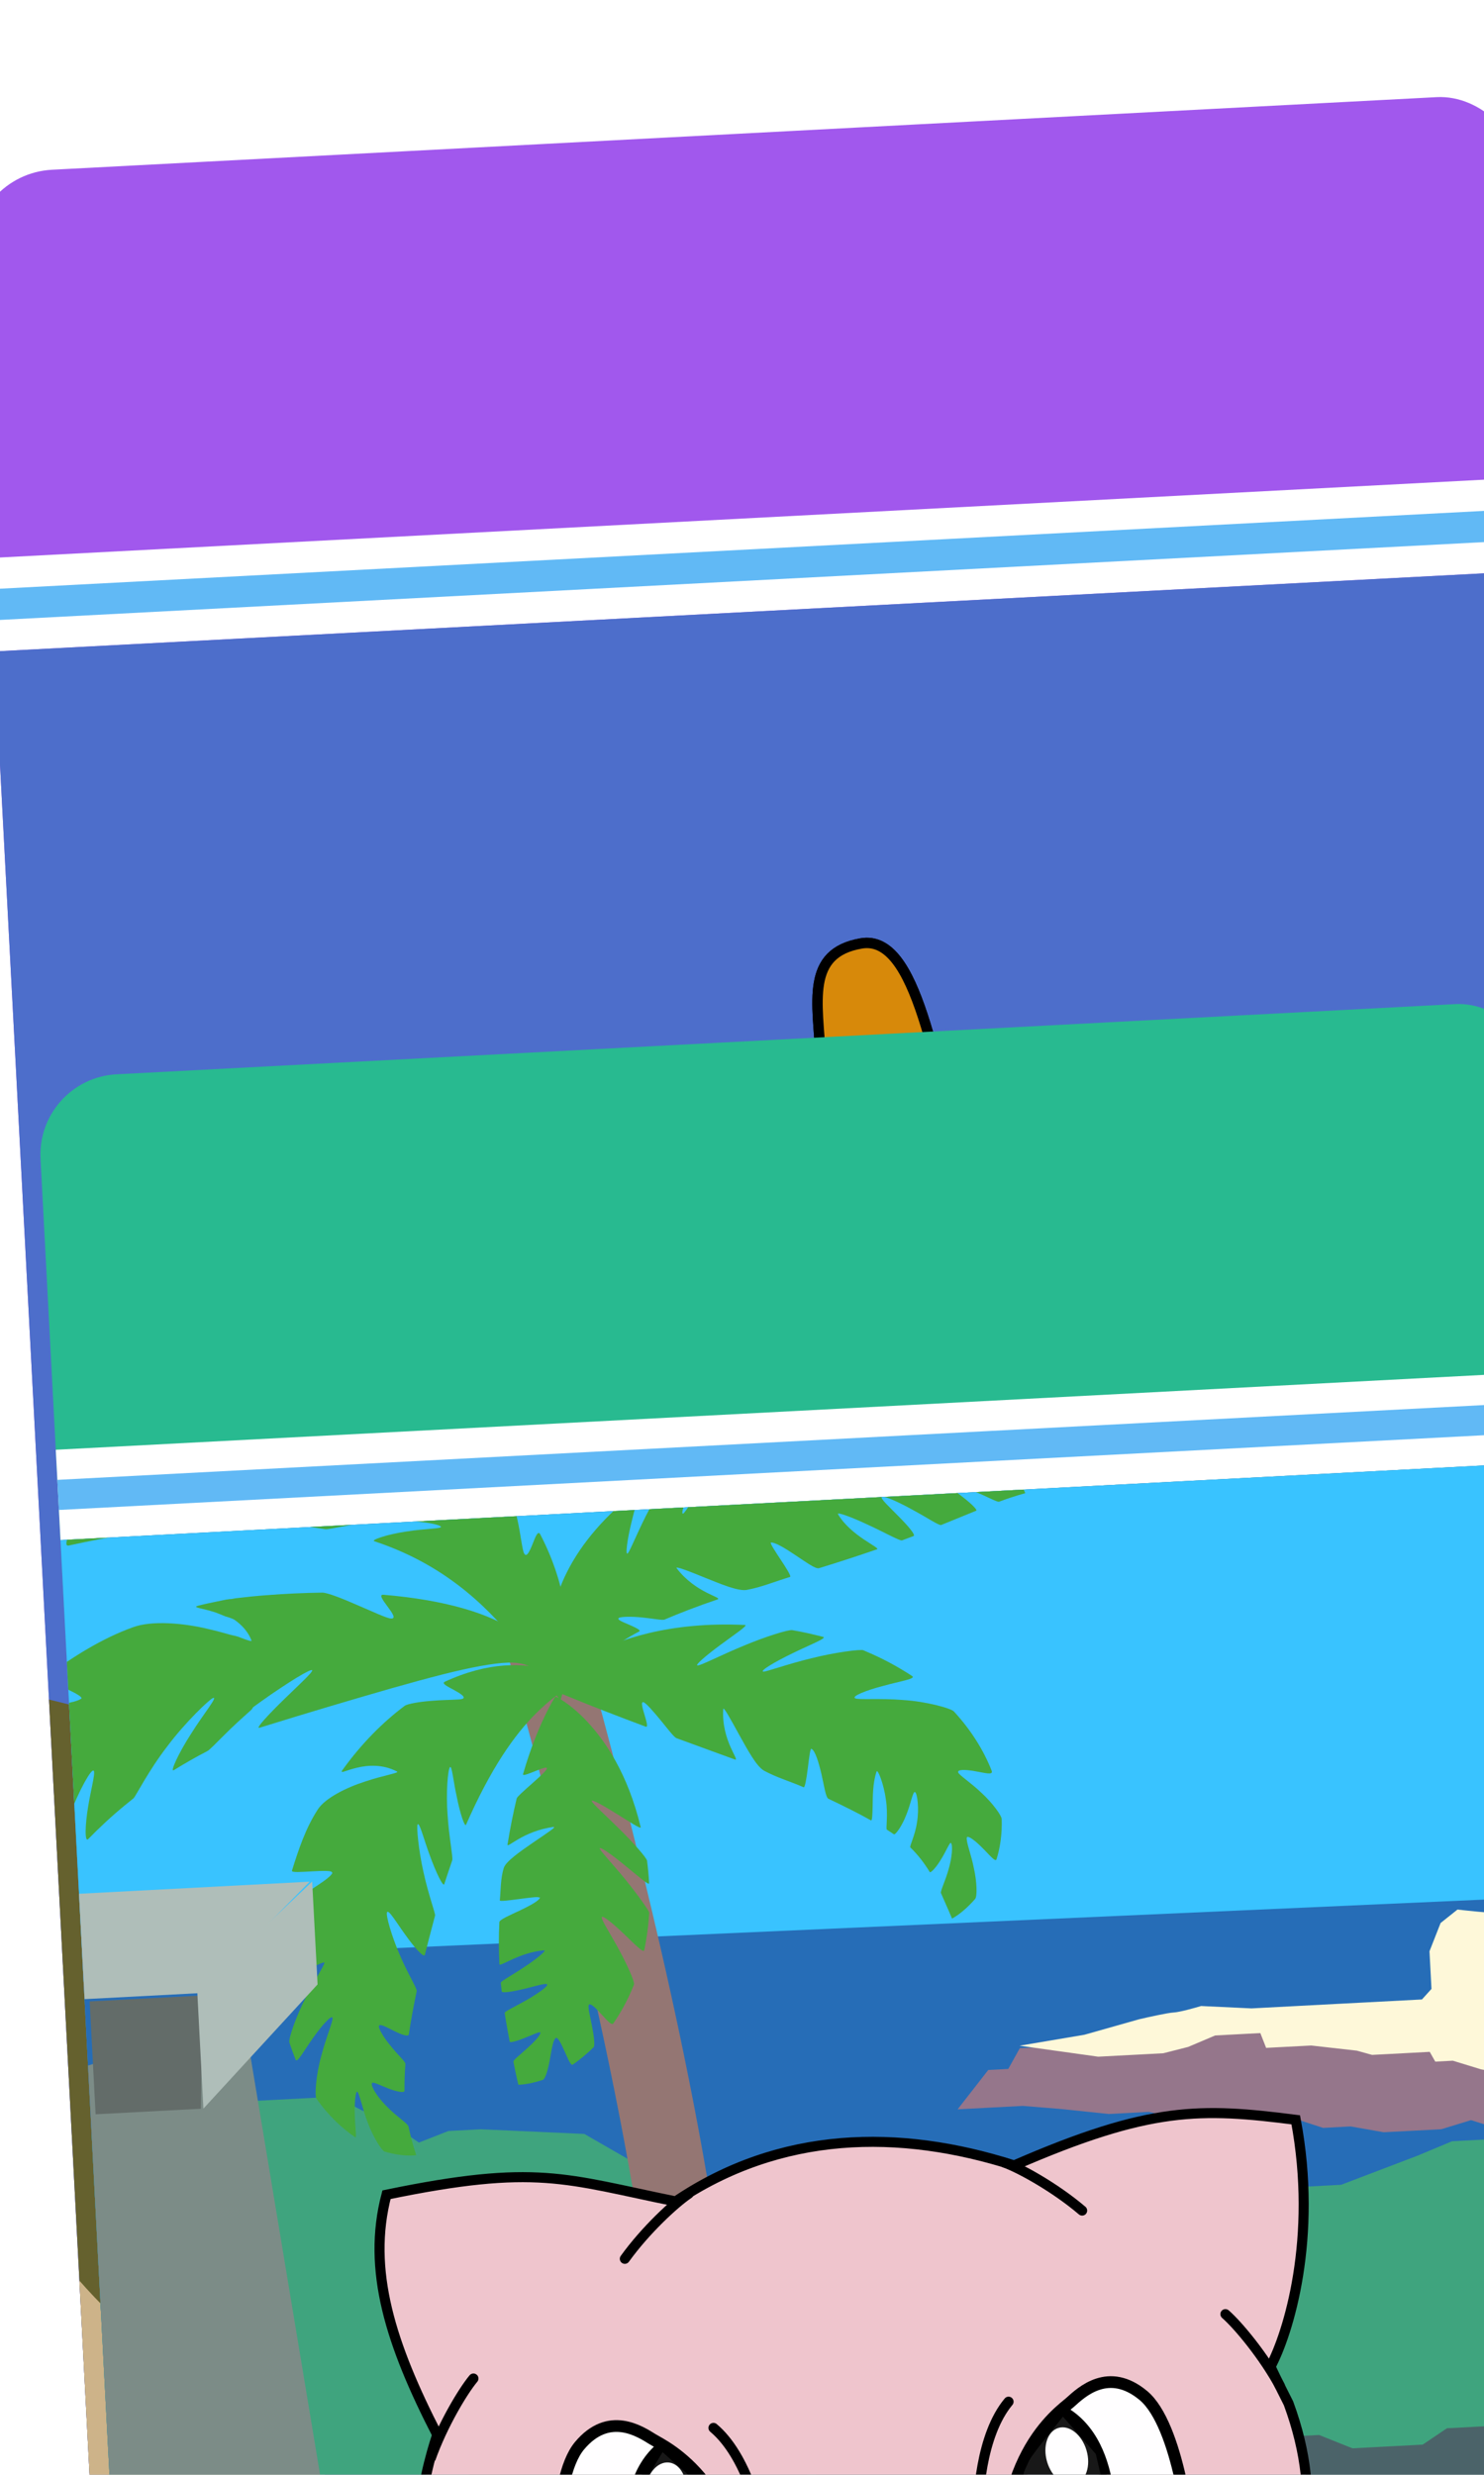 <svg width="48" height="80" viewBox="0 0 48 80" fill="none"
  xmlns="http://www.w3.org/2000/svg">
  <g clip-path="url(#clip0_40000007_23069)">
    <g filter="url(#filter0_d_40000007_23069)">
      <rect x="-7" y="9.628" width="50.218" height="97.245" rx="2.687" transform="rotate(-3 -7 9.628)" fill="#A158ED"/>
      <rect x="-6.35" y="22.04" width="50.218" height="3.023" transform="rotate(-3 -6.35 22.04)" fill="white"/>
      <rect x="-6.297" y="23.046" width="50.218" height="1.008" transform="rotate(-3 -6.297 23.046)" fill="#61B9F5"/>
      <rect x="-6.192" y="25.059" width="50.218" height="76.754" transform="rotate(-3 -6.192 25.059)" fill="#4D6ECB"/>
      <path d="M-4.416 58.939L46.529 71.49L47.513 90.275L-2.636 92.903L-4.416 58.939Z" fill="#65612E"/>
      <path d="M13.57 87.344C5.525 86.017 -1.116 80.377 -3.432 77.724L-2.175 101.708L47.974 99.08L47.13 82.978C39.296 84.987 21.615 88.671 13.57 87.344Z" fill="#CDB389"/>
      <path d="M12.151 60.35C11.007 59.014 11.949 56.494 12.186 54.871C12.554 53.026 12.073 52.729 11.984 51.016C11.894 49.302 9.353 45.891 7.437 44.166C5.521 42.441 5.014 40.964 6.237 39.719C7.46 38.473 12.774 43.564 14.578 45.188C16.381 46.812 17.542 46.429 19.651 45.674C21.759 44.919 20.644 40.038 20.548 38.217C20.453 36.396 20.047 34.807 21.857 34.497C23.666 34.188 24.212 38.455 25.271 42.265C26.33 46.075 27.716 47.936 28.634 49.069C29.553 50.202 29.181 51.296 29.011 52.164C28.842 53.032 29.146 54.734 29.416 55.794C29.687 56.853 30.053 57.693 30.554 59.063C31.056 60.433 31.585 60.298 32.273 61.121C32.96 61.944 32.577 62.823 32.391 63.37C32.205 63.916 31.714 64.801 31.325 65.573C30.936 66.346 30.428 66.909 30.254 67.67C30.079 68.431 29.047 69.237 28.19 69.281C27.334 69.326 26.387 69.698 25.236 70.295C24.087 70.893 21.635 69.195 21.297 68.891C20.959 68.587 16.417 63.885 15.515 63.073C14.613 62.261 13.295 61.686 12.151 60.35Z" fill="#F29600" stroke="black" stroke-width="0.336"/>
      <path d="M19.098 64.913C17.995 64.718 17.187 63.752 15.365 62.67L15.373 62.837L19.014 66.515L20.607 68.029L21.763 69.23L23.237 70.078L24.936 70.409L26.088 69.928L27.408 69.439L28.825 69.196L29.88 68.468L30.335 67.519L29.999 67.537L30.71 66.659L32.322 63.715L32.658 62.1L32.27 61.111L31.563 60.475L30.849 59.672L30.262 58.105L29.393 55.964L29.089 53.373L29.032 52.283L29.266 50.337L28.882 49.432L27.435 47.489L26.134 45.119L25.375 41.879L23.862 37.081L23.179 35.267C22.173 33.722 20.468 34.888 20.517 35.827C20.578 37.001 20.68 37.332 20.552 38.096C20.424 38.859 21.094 42.019 21.142 42.942C21.191 43.864 20.727 44.645 20.418 45.166L20.418 45.166C19.861 46.105 18.537 46.19 18.118 46.212C17.783 46.229 16.697 46.37 16.194 46.397C16.395 46.498 16.834 46.733 16.975 46.86C17.151 47.019 19.283 47.58 20.475 47.854C21.666 48.128 24.928 47.789 25.713 48.336C26.499 48.884 27.968 51.245 28.039 52.587C28.109 53.929 28.921 56.578 29.04 57.244C29.159 57.91 29.555 59.067 30.389 60.537C31.223 62.007 31.131 61.843 30.499 62.633C29.868 63.423 29.126 63.715 28.323 64.429C27.519 65.144 26.703 64.01 25.772 63.89C24.841 63.771 24.699 64.283 24.13 64.649C23.56 65.015 23.105 65.964 22.338 65.752C21.57 65.54 20.201 65.107 19.098 64.913Z" fill="#D7890A"/>
      <path d="M12.151 60.35C11.007 59.014 11.949 56.494 12.186 54.871C12.554 53.026 12.073 52.729 11.984 51.016C11.894 49.302 9.353 45.891 7.437 44.166C5.521 42.441 5.014 40.964 6.237 39.719C7.46 38.473 12.774 43.564 14.578 45.188C16.381 46.812 17.542 46.429 19.651 45.674C21.759 44.919 20.644 40.038 20.548 38.217C20.453 36.396 20.047 34.807 21.857 34.497C23.666 34.188 24.212 38.455 25.271 42.265C26.33 46.075 27.716 47.936 28.634 49.069C29.553 50.202 29.181 51.296 29.011 52.164C28.842 53.032 29.146 54.734 29.416 55.794C29.687 56.853 30.053 57.693 30.554 59.063C31.056 60.433 31.585 60.298 32.273 61.121C32.96 61.944 32.577 62.823 32.391 63.37C32.205 63.916 31.714 64.801 31.325 65.573C30.936 66.346 30.428 66.909 30.254 67.67C30.079 68.431 29.047 69.237 28.19 69.281C27.334 69.326 26.387 69.698 25.236 70.295C24.087 70.893 21.635 69.195 21.297 68.891C20.959 68.587 16.417 63.885 15.515 63.073C14.613 62.261 13.295 61.686 12.151 60.35Z" stroke="black" stroke-width="0.336"/>
      <path d="M15.591 45.887C16.149 46.287 16.718 46.901 17.146 46.879C17.575 46.857 19.012 47.64 19.801 48.351" stroke="black" stroke-width="0.336"/>
      <path d="M20.996 67.081C21.035 67.831 21.554 67.482 21.757 67.256L21.981 66.922C21.806 66.639 21.615 66.319 21.368 65.988C21.225 65.796 21.035 65.588 20.817 65.373C20.864 65.692 20.965 66.482 20.996 67.081Z" fill="white"/>
      <path d="M23.344 54.501C23.532 54.67 23.894 55.16 23.839 55.764M22.537 59.591C22.902 59.142 23.642 57.922 23.67 56.632M27.092 56.345C27.039 56.026 26.99 55.234 27.216 54.62M23.894 64.996C24.193 64.551 24.802 63.875 25.337 63.847C25.872 63.819 26.194 63.802 26.526 63.999C26.859 64.197 27.293 64.281 27.721 64.259C28.064 64.241 28.428 64.079 28.567 64M25.134 66.113C25.199 66.002 25.395 65.777 25.652 65.763C25.974 65.747 26.306 65.944 26.419 66.046M30.534 64.648L31.549 63.522M15.136 59.764C15.175 60.514 15.135 61.804 16.009 62.081C16.883 62.357 17.311 62.335 18.1 63.045C18.726 63.609 19.98 64.545 20.817 65.373M30.64 66.683C30.139 67.354 29.428 68.143 28.797 68.391C28.165 68.639 27.382 68.035 26.723 67.748C26.063 67.46 25.545 67.809 25.009 67.838C24.474 67.866 23.628 68.125 22.974 67.944C22.553 67.828 22.296 67.436 21.981 66.922M20.817 65.373C21.035 65.588 21.225 65.796 21.368 65.988C21.615 66.319 21.806 66.639 21.981 66.922M20.817 65.373C20.864 65.692 20.965 66.482 20.996 67.081C21.035 67.831 21.554 67.482 21.757 67.256L21.981 66.922" stroke="black" stroke-width="0.336"/>
      <path d="M16.033 54.347C16.435 54.505 17.574 55.061 18.913 56.022C20.587 57.223 21.274 58.046 21.99 59.404" stroke="black" stroke-width="0.336"/>
      <path d="M16.252 54.443L16.437 57.977C17.006 58.592 20.36 59.06 21.752 58.987C20.157 56.407 17.421 54.883 16.252 54.443Z" fill="white" stroke="black" stroke-width="0.336"/>
      <path d="M19.168 58.801C18.356 58.07 18.214 56.309 18.244 55.52C20.106 56.625 21.361 58.292 21.755 58.987C21.073 58.952 19.601 58.864 19.168 58.801Z" fill="#008086" stroke="black" stroke-width="0.336"/>
      <circle cx="19.403" cy="57.177" r="0.536" transform="rotate(-3 19.403 57.177)" fill="white"/>
      <circle cx="19.752" cy="57.696" r="0.643" transform="rotate(-3 19.752 57.696)" fill="black"/>
      <path d="M27.73 56.204C27.662 56.551 27.769 57.634 27.831 58.132C28.638 57.145 29.092 56.24 29.218 55.912L28.959 53.026C28.578 53.941 27.797 55.857 27.73 56.204Z" fill="white" stroke="black" stroke-width="0.336"/>
      <path d="M28.731 56.903C28.844 55.781 28.613 54.654 28.484 54.231L27.728 56.204L27.745 56.525L27.835 58.239C28.002 58.015 28.415 57.435 28.731 56.903Z" fill="#008086" stroke="black" stroke-width="0.336"/>
      <path d="M28.287 56.604C28.3 56.861 27.943 56.873 27.763 56.847L27.723 56.097C27.785 55.915 27.952 55.548 28.124 55.539C28.338 55.528 28.27 56.283 28.287 56.604Z" fill="black" stroke="black" stroke-width="0.336"/>
      <g filter="url(#filter1_d_40000007_23069)">
        <rect x="-4.825" y="8.197" width="48.559" height="94.032" rx="2.598" transform="rotate(-3 -4.825 8.197)" fill="#28BA90"/>
        <rect x="-4.196" y="20.198" width="48.559" height="2.923" transform="rotate(-3 -4.196 20.198)" fill="white"/>
        <rect x="-4.146" y="21.171" width="48.559" height="0.974" transform="rotate(-3 -4.146 21.171)" fill="#61B9F5"/>
        <g clip-path="url(#clip1_40000007_23069)">
          <rect x="-4.043" y="23.118" width="48.559" height="74.219" transform="rotate(-3 -4.043 23.118)" fill="#4D6ECB"/>
          <rect x="-4.837" y="20.395" width="50.833" height="17.052" transform="rotate(-3 -4.837 20.395)" fill="#39C3FF"/>
          <rect x="-2.983" y="55.75" width="50.833" height="11.693" transform="rotate(-3 -2.983 55.75)" fill="#266DB7"/>
          <path d="M-5.438 36.852L46.239 34.55L48.103 39.087L48.404 44.845L-4.838 48.285L-5.438 36.852Z" fill="#266DB7"/>
          <path d="M42.242 42.077L43.006 42.688L45.835 43.922L46.463 43.482L46.804 42.245L47.163 39.787L45.58 39.056L39.797 38.872L36.626 38.875L32.631 38.678L30.309 39.369L26.985 39.543L26.613 40.213L25.965 40.247L24.974 41.519L26.028 41.463L27.082 41.408L28.307 41.507L29.861 41.669L31.158 41.601L32.063 41.798L32.793 41.759L33.856 41.866L34.991 41.807L35.721 41.769L36.796 42.119L37.688 42.072L38.755 42.26L39.809 42.205L40.62 42.162L41.581 41.868L42.242 42.077Z" fill="#95768B"/>
          <path d="M44.164 35.309L45.786 35.224L46.416 41.045L45.767 41.08L44.457 40.904L43.471 40.712L42.558 40.353L41.901 40.225L40.992 39.947L40.424 39.977L40.245 39.661L39.434 39.704L38.38 39.759L37.885 39.622L36.412 39.456L34.953 39.532L34.765 39.054L34.197 39.084L33.305 39.131L32.43 39.502L31.628 39.706L30.898 39.745L29.52 39.817L26.98 39.462L29.076 39.108L30.839 38.609C31.133 38.54 31.771 38.398 31.965 38.388C32.16 38.377 32.636 38.244 32.849 38.179L34.479 38.256L37.236 38.111L38.047 38.069L39.993 37.967L40.301 37.626L40.237 36.409L40.596 35.496L41.142 35.061C41.469 35.098 42.156 35.17 42.286 35.163L43.178 35.117C43.453 35.184 44.034 35.316 44.164 35.309Z" fill="#FEF8D9"/>
          <path d="M45.426 42.317C46.01 42.286 46.403 42.862 46.527 43.154L47.74 55.45L-2.861 58.102L-3.685 42.37L0.126 42.17L2.03 41.257L3.814 41.164L4.868 41.109L5.705 41.553L6.451 41.839L7.548 42.594L8.504 42.219L9.558 42.164L12.9 42.314L14.325 43.134L15.909 43.864L18.26 43.741L20.531 43.622L21.713 44.454L23.352 44.694L24.363 43.827L26.39 43.721L29.31 43.568L30.633 43.987L32.677 44.205L34.218 44.124L36.002 44.031L37.38 43.958L39.852 43.016L40.966 42.551L42.344 42.478L43.305 42.184C43.768 42.241 44.842 42.347 45.426 42.317Z" fill="#3FA47E"/>
          <path d="M48.622 62.966L-3.054 65.268L-2.575 97.687L51.077 95.851L48.622 62.966Z" fill="#D6E99F"/>
          <path d="M0.464 37.762L-3.266 37.957L-3.444 34.551L4.016 34.16L0.464 37.762Z" fill="#AFBEB9"/>
          <path d="M-4.91 59.348L47.232 56.615L48.718 53.935L47.992 52.51L46.29 52.599L45.56 52.637L44.962 52.099L44.343 52.701L43.601 52.496L43.114 52.521L42.342 51.748L40.801 51.829L40.016 52.358L39.043 52.409L37.745 52.477L36.666 52.046L34.8 52.144L33.691 52.69L32.248 53.091L31.762 53.116L31.369 53.381L30.477 53.427L30.059 53.205L29.167 53.252L28.177 52.979L27.314 53.593L25.962 52.607L24.421 52.688L24.404 52.363L23.106 52.431L21.664 52.832L20.23 53.395L19.393 52.951L18.484 52.674L17.285 53.062L16.619 52.771L15.727 52.818L14.933 53.185L13.717 53.249L12.85 53.782L12.202 53.816L11.527 53.364L10.149 53.436L9.526 53.956L8.689 53.512L7.635 53.567L7.255 54.075L6.717 54.673L5.552 54.164L4.959 53.708L4.229 53.746L3.282 54.283L2.744 54.881L1.771 54.932L1.417 54.381L0.849 54.411L0.281 54.441L-0.53 54.483L-1.392 55.098L-2.019 55.537L-2.83 55.58L-3.419 55.204L-4.23 55.246L-5.101 55.699L-4.91 59.348Z" fill="#4B6369"/>
          <path d="M40.211 76.254L38.32 97.576L50.577 97.178L48.065 74.054L46.362 74.143C45.648 74.18 43.29 75.009 42.2 75.418L40.211 76.254Z" fill="#7C8C87"/>
          <path d="M16.222 69.984C16.276 70.655 16.863 71.154 17.534 71.1C18.204 71.046 18.704 70.458 18.65 69.788L16.222 69.984ZM18.65 69.788C17.507 55.655 19.893 51.51 12.553 25.395L10.208 26.054C17.462 51.866 15.051 55.507 16.222 69.984L18.65 69.788Z" fill="#947673"/>
          <path d="M-3.377 28.252C-3.294 28.195 -3.613 28.034 -3.942 27.885C-4.272 27.736 -4.606 27.604 -4.517 27.536C-3.65 26.893 -2.71 26.299 -1.701 25.936C-1.093 25.709 -0.066 25.798 0.736 25.992C0.94 26.038 1.126 26.086 1.295 26.135C1.377 26.159 1.458 26.183 1.551 26.202L1.685 26.235L1.779 26.27C2.013 26.361 2.153 26.405 2.134 26.361C2.041 26.119 1.875 25.921 1.678 25.764C1.624 25.727 1.593 25.688 1.511 25.658C1.435 25.628 1.365 25.603 1.289 25.584C1.172 25.532 1.06 25.492 0.955 25.452C0.529 25.313 0.195 25.297 0.41 25.239C0.597 25.189 0.784 25.151 0.972 25.112L1.307 25.043L1.421 25.026L1.489 25.022L1.62 24.998C1.963 24.957 2.288 24.923 2.609 24.9C3.249 24.849 3.856 24.823 4.425 24.816C4.585 24.814 5.072 25.006 5.554 25.217C6.035 25.421 6.501 25.644 6.645 25.653C7.008 25.68 6.075 24.856 6.404 24.885C8.388 25.051 9.881 25.489 10.758 26.127C11.2 26.448 11.391 26.8 11.444 27.056C11.492 27.311 11.448 27.452 11.454 27.451C11.454 27.451 11.429 27.424 11.375 27.369C11.32 27.315 11.224 27.234 11.066 27.173C10.907 27.107 10.687 27.072 10.441 27.079C10.194 27.087 9.892 27.125 9.533 27.19C8.817 27.32 7.876 27.564 6.688 27.902C5.511 28.239 4.064 28.666 2.397 29.183C2.233 29.238 2.701 28.737 3.209 28.245C3.711 27.754 4.243 27.278 4.062 27.322C3.971 27.344 3.698 27.496 3.348 27.721C3.176 27.833 2.976 27.965 2.776 28.101L2.466 28.319L2.311 28.43L2.234 28.486C2.234 28.486 2.178 28.523 2.173 28.541C2.154 28.599 2.032 28.686 1.95 28.765L1.687 29.003C1.517 29.161 1.364 29.307 1.233 29.44C0.965 29.706 0.78 29.9 0.708 29.938C0.333 30.13 -0.024 30.338 -0.374 30.552C-0.519 30.646 -0.225 30.004 0.179 29.38C0.571 28.751 1.068 28.156 0.888 28.223C0.781 28.263 0.009 28.987 -0.587 29.782C-1.2 30.572 -1.61 31.403 -1.682 31.465L-1.962 31.692C-2.397 32.048 -2.786 32.413 -3.146 32.782C-3.265 32.908 -3.25 32.322 -3.145 31.708C-3.045 31.094 -2.859 30.47 -3.014 30.581C-3.147 30.669 -3.602 31.519 -3.868 32.372C-4.156 33.231 -4.261 34.069 -4.336 34.17C-4.819 34.816 -5.216 35.457 -5.551 36.078C-5.625 36.213 -5.765 35.939 -5.895 35.648C-6.026 35.356 -6.134 35.046 -6.219 35.176C-6.288 35.283 -6.322 35.837 -6.305 36.375C-6.288 36.914 -6.216 37.427 -6.262 37.533C-6.467 38.009 -6.644 38.466 -6.788 38.882C-6.833 39.01 -7.017 38.681 -7.179 38.322C-7.342 37.963 -7.482 37.586 -7.539 37.698C-7.633 37.886 -7.62 38.569 -7.534 39.219C-7.46 39.876 -7.312 40.494 -7.357 40.64C-7.611 41.491 -7.753 41.947 -7.759 41.947C-7.759 41.947 -8.07 41.602 -8.47 40.767C-8.521 40.66 -8.472 39.952 -8.354 39.256C-8.241 38.556 -8.053 37.874 -8.083 37.738C-8.099 37.647 -8.339 38.101 -8.544 38.583C-8.754 39.059 -8.923 39.568 -8.957 39.46C-9.134 38.826 -9.283 38.065 -9.325 37.16C-9.332 37.016 -8.932 36.22 -8.441 35.511C-7.956 34.791 -7.391 34.176 -7.358 34.036C-7.32 33.89 -7.826 34.204 -8.311 34.586C-8.797 34.961 -9.256 35.399 -9.231 35.219C-9.194 34.953 -9.145 34.681 -9.079 34.402C-9.053 34.245 -8.368 33.388 -7.645 32.73C-6.922 32.055 -6.184 31.563 -6.3 31.552C-6.756 31.506 -7.36 31.814 -7.819 32.136C-8.279 32.459 -8.589 32.785 -8.534 32.645C-8.046 31.436 -7.285 30.168 -6.197 29.014C-6.023 28.827 -5.406 28.656 -4.792 28.55C-4.183 28.437 -3.583 28.389 -3.378 28.246L-3.377 28.252Z" fill="#45AA3D"/>
          <path d="M4.733 33.862C4.752 33.797 4.42 33.809 4.088 33.827C3.756 33.844 3.418 33.873 3.443 33.803C3.655 33.126 3.883 32.436 4.276 31.83C4.509 31.462 5.203 31.115 5.808 30.923C6.411 30.719 6.93 30.645 6.842 30.599C6.381 30.358 5.895 30.39 5.543 30.477C5.191 30.559 4.985 30.684 5.071 30.559C5.692 29.694 6.385 29.003 7.086 28.478C7.186 28.404 7.613 28.336 8.036 28.308C8.46 28.274 8.868 28.287 8.964 28.248C9.081 28.196 8.886 28.074 8.685 27.964C8.484 27.854 8.272 27.756 8.384 27.698C9.079 27.375 9.736 27.214 10.297 27.173C10.858 27.132 11.309 27.195 11.653 27.291C12.329 27.491 12.566 27.743 12.572 27.731L12.228 27.973C12.007 28.128 11.692 28.369 11.348 28.709C10.649 29.4 9.879 30.485 9.074 32.319C9.033 32.413 8.875 31.933 8.774 31.416C8.661 30.911 8.615 30.368 8.551 30.463C8.482 30.564 8.423 31.302 8.477 32C8.52 32.704 8.658 33.369 8.628 33.468C8.539 33.725 8.454 33.982 8.37 34.239C8.336 34.345 8.097 33.852 7.902 33.311C7.702 32.776 7.563 32.203 7.506 32.315C7.469 32.38 7.537 33.135 7.695 33.838C7.847 34.548 8.087 35.19 8.073 35.254L8.011 35.487C7.915 35.848 7.824 36.192 7.743 36.523C7.715 36.64 7.398 36.283 7.112 35.879C6.822 35.481 6.563 35.035 6.517 35.152C6.477 35.252 6.666 35.914 6.921 36.503C7.171 37.105 7.496 37.616 7.478 37.697C7.372 38.208 7.287 38.666 7.224 39.094C7.211 39.187 6.977 39.102 6.741 38.982C6.505 38.868 6.274 38.731 6.256 38.829C6.238 38.911 6.433 39.233 6.659 39.497C6.88 39.773 7.121 39.984 7.113 40.053C7.089 40.359 7.081 40.647 7.084 40.916C7.088 41.002 6.827 40.947 6.563 40.846C6.299 40.745 6.033 40.598 6.026 40.685C6.011 40.829 6.266 41.195 6.568 41.483C6.865 41.778 7.191 41.979 7.213 42.075C7.336 42.655 7.469 43.004 7.463 43.004C7.462 42.992 7.111 43.08 6.44 42.885C6.353 42.861 6.072 42.422 5.898 41.955C5.718 41.488 5.631 41.021 5.558 40.95C5.51 40.907 5.46 41.277 5.475 41.667C5.478 42.057 5.551 42.467 5.486 42.419C5.075 42.142 4.629 41.734 4.237 41.175C4.17 41.086 4.22 40.406 4.389 39.8C4.547 39.189 4.783 38.648 4.755 38.558C4.721 38.462 4.412 38.805 4.134 39.199C3.85 39.593 3.615 40.036 3.563 39.918C3.49 39.738 3.423 39.552 3.361 39.36C3.321 39.253 3.58 38.493 3.904 37.879C4.221 37.253 4.579 36.741 4.472 36.77C4.064 36.883 3.71 37.246 3.464 37.586C3.223 37.92 3.095 38.214 3.078 38.117C2.951 37.234 2.952 36.258 3.122 35.232C3.148 35.064 3.528 34.769 3.917 34.513C4.305 34.252 4.701 34.018 4.756 33.866L4.733 33.862Z" fill="#45AA3D"/>
          <path d="M11.425 34.671C11.433 34.602 10.159 34.841 10.167 34.766C10.2 34.419 10.187 34.064 10.295 33.714C10.365 33.503 10.819 33.187 11.235 32.901C11.645 32.621 12.017 32.377 11.92 32.388C10.899 32.522 10.39 33.111 10.416 32.955C10.503 32.416 10.604 31.923 10.712 31.47C10.746 31.353 11.667 30.633 11.689 30.505C11.727 30.354 10.879 30.823 10.918 30.683C11.379 29.08 11.957 28.171 11.969 28.176C11.969 28.176 12.404 28.36 12.987 28.979C13.565 29.597 14.304 30.655 14.723 32.396C14.744 32.481 14.34 32.21 13.936 31.961C13.532 31.706 13.118 31.476 13.14 31.555C13.161 31.64 13.619 32.041 14.055 32.477C14.497 32.913 14.912 33.386 14.929 33.482C14.959 33.722 14.983 33.962 14.996 34.208C15.001 34.306 14.609 33.953 14.207 33.629C13.805 33.3 13.393 33 13.398 33.092C13.401 33.149 13.827 33.597 14.226 34.088C14.624 34.578 15.003 35.109 15 35.167L14.983 35.386C14.955 35.732 14.903 36.056 14.839 36.375C14.816 36.486 14.494 36.147 14.162 35.831C13.829 35.515 13.481 35.224 13.463 35.311C13.444 35.386 13.749 35.853 14.023 36.361C14.296 36.863 14.537 37.408 14.507 37.484C14.319 37.959 14.089 38.379 13.838 38.742C13.784 38.82 13.619 38.627 13.449 38.441C13.278 38.255 13.102 38.074 13.048 38.14C13.005 38.194 13.084 38.5 13.147 38.819C13.209 39.131 13.25 39.462 13.2 39.511C12.977 39.735 12.745 39.919 12.529 40.074C12.457 40.118 12.37 39.876 12.26 39.64C12.155 39.404 12.04 39.175 11.979 39.213C11.885 39.275 11.844 39.587 11.786 39.906C11.728 40.225 11.641 40.54 11.556 40.567C11.065 40.731 10.76 40.724 10.766 40.723C10.766 40.723 10.694 40.44 10.607 39.98C10.598 39.923 10.83 39.75 11.055 39.543C11.279 39.341 11.497 39.112 11.476 39.038C11.462 38.993 11.222 39.115 10.979 39.208C10.738 39.307 10.495 39.377 10.486 39.331C10.431 39.047 10.375 38.74 10.323 38.404C10.32 38.352 10.668 38.196 11.019 37.994C11.37 37.792 11.714 37.556 11.699 37.487C11.69 37.419 11.323 37.536 10.96 37.624C10.597 37.712 10.232 37.771 10.229 37.708L10.197 37.428C10.194 37.377 10.602 37.16 10.979 36.905C11.357 36.656 11.698 36.373 11.601 36.379C10.8 36.444 10.16 36.931 10.154 36.828C10.132 36.41 10.126 35.962 10.152 35.467C10.159 35.386 10.479 35.249 10.81 35.094C11.135 34.939 11.459 34.767 11.465 34.669L11.425 34.671Z" fill="#45AA3D"/>
          <path d="M20.251 29.861C20.204 29.84 20.17 30.164 20.129 30.488C20.089 30.811 20.036 31.124 19.995 31.109C19.59 30.929 19.141 30.803 18.715 30.573C18.461 30.431 18.174 29.884 17.901 29.398C17.635 28.913 17.4 28.483 17.393 28.581C17.327 29.612 17.965 30.279 17.766 30.209L15.881 29.521C15.799 29.491 15.589 29.209 15.362 28.934C15.135 28.659 14.897 28.384 14.815 28.36C14.623 28.301 15.061 29.214 14.885 29.149C13.872 28.771 13.098 28.467 12.564 28.248C12.03 28.035 11.736 27.907 11.736 27.907C11.737 27.913 12.021 27.421 12.997 26.876C13.969 26.343 15.62 25.745 18.095 25.862C18.216 25.867 17.75 26.173 17.308 26.501C16.865 26.828 16.453 27.172 16.567 27.171C16.688 27.165 17.342 26.826 18.044 26.537C18.747 26.242 19.498 26.007 19.626 26.029C19.962 26.086 20.293 26.161 20.625 26.247C20.765 26.285 20.174 26.511 19.625 26.781C19.076 27.046 18.564 27.348 18.691 27.37C18.766 27.383 19.476 27.122 20.247 26.938C21.012 26.743 21.84 26.642 21.922 26.678L22.216 26.806C22.675 27.012 23.101 27.248 23.505 27.514C23.642 27.605 23.078 27.686 22.557 27.834C22.03 27.97 21.541 28.163 21.659 28.231C21.754 28.289 22.457 28.224 23.212 28.287C23.961 28.334 24.771 28.556 24.857 28.661C25.399 29.247 25.819 29.914 26.077 30.578C26.131 30.73 25.834 30.637 25.538 30.589C25.242 30.535 24.949 30.522 24.995 30.634C25.034 30.724 25.408 30.963 25.753 31.295C26.103 31.616 26.4 32.025 26.4 32.14C26.415 32.639 26.346 33.073 26.233 33.435C26.198 33.546 25.995 33.281 25.765 33.058C25.541 32.828 25.29 32.646 25.271 32.733C25.244 32.872 25.415 33.283 25.502 33.732C25.6 34.175 25.612 34.633 25.542 34.717C25.108 35.211 24.794 35.348 24.794 35.354C24.794 35.354 24.663 35.039 24.435 34.528C24.409 34.467 24.581 34.13 24.682 33.758C24.794 33.384 24.825 32.975 24.758 32.909C24.722 32.871 24.605 33.17 24.446 33.425C24.294 33.686 24.098 33.897 24.072 33.847C23.903 33.569 23.693 33.292 23.445 33.053C23.409 33.015 23.598 32.677 23.661 32.238C23.735 31.803 23.669 31.301 23.598 31.265C23.527 31.223 23.463 31.639 23.315 31.997C23.174 32.367 22.959 32.659 22.912 32.627L22.686 32.478C22.644 32.457 22.735 31.999 22.651 31.492C22.585 30.996 22.387 30.501 22.352 30.601C22.223 30.992 22.233 31.405 22.226 31.71C22.219 32.009 22.212 32.199 22.17 32.178C21.797 31.968 21.343 31.739 20.796 31.48C20.707 31.439 20.659 31.068 20.57 30.683C20.481 30.302 20.363 29.913 20.246 29.867L20.251 29.861Z" fill="#45AA3D"/>
          <path d="M18.937 23.194C18.846 23.222 19.66 24.276 19.552 24.31C19.083 24.45 18.634 24.64 18.156 24.728C17.866 24.778 17.302 24.532 16.791 24.329C16.281 24.12 15.83 23.948 15.885 24.026C16.508 24.843 17.393 24.969 17.207 25.036C16.547 25.26 15.979 25.48 15.49 25.689C15.423 25.715 15.098 25.652 14.763 25.618C14.428 25.584 14.084 25.59 14.017 25.634C13.94 25.69 14.145 25.765 14.345 25.852C14.544 25.939 14.744 26.032 14.678 26.07C14.286 26.274 13.97 26.481 13.706 26.701C13.442 26.922 13.241 27.156 13.086 27.377C12.788 27.823 12.667 28.145 12.661 28.134C12.661 28.134 12.548 28.06 12.37 27.839C12.197 27.619 11.954 27.241 11.863 26.597C11.766 25.964 11.874 25.063 12.343 24.143C12.806 23.223 13.59 22.297 14.645 21.501C14.75 21.421 14.56 21.971 14.429 22.529C14.291 23.081 14.217 23.631 14.304 23.546C14.391 23.461 14.664 22.74 15.041 22.049C15.412 21.352 15.871 20.69 15.988 20.621C16.295 20.45 16.603 20.296 16.911 20.153C17.04 20.095 16.73 20.64 16.466 21.199C16.203 21.752 15.985 22.315 16.103 22.257C16.17 22.219 16.572 21.567 17.055 20.933C17.533 20.299 18.076 19.696 18.15 19.675L18.438 19.585C18.89 19.453 19.327 19.349 19.754 19.275C19.902 19.25 19.603 19.691 19.328 20.142C19.053 20.592 18.813 21.053 18.938 21.029C19.041 21.006 19.531 20.51 20.064 20.04C20.59 19.564 21.17 19.12 21.285 19.12C21.955 19.097 22.578 19.144 23.14 19.235C23.267 19.258 23.101 19.484 22.947 19.716C22.792 19.948 22.638 20.181 22.748 20.203C22.835 20.222 23.187 20.026 23.557 19.851C23.926 19.671 24.308 19.513 24.396 19.543C24.788 19.672 25.14 19.82 25.441 19.982C25.536 20.034 25.274 20.197 25.026 20.383C24.777 20.562 24.546 20.753 24.622 20.794C24.747 20.863 25.173 20.783 25.613 20.742C26.047 20.697 26.507 20.707 26.586 20.795C27.065 21.264 27.163 21.609 27.163 21.603C27.163 21.603 26.834 21.683 26.316 21.877C26.254 21.898 25.922 21.708 25.541 21.556C25.16 21.404 24.751 21.282 24.673 21.326C24.623 21.351 24.903 21.538 25.154 21.737C25.412 21.936 25.63 22.148 25.573 22.169L24.443 22.63C24.375 22.656 23.977 22.384 23.527 22.144C23.084 21.897 22.602 21.681 22.529 21.72C22.445 21.758 22.77 22.046 23.061 22.346C23.359 22.646 23.627 22.954 23.549 22.987L23.177 23.127C23.11 23.153 22.601 22.864 22.083 22.627C21.57 22.384 21.055 22.193 21.106 22.282C21.522 22.99 22.501 23.369 22.365 23.416C21.796 23.613 21.169 23.818 20.491 24.026C20.378 24.06 20.061 23.824 19.722 23.601C19.389 23.377 19.033 23.16 18.909 23.201L18.937 23.194Z" fill="#45AA3D"/>
          <path d="M2.548 19.017C2.64 19.018 2.497 18.704 2.348 18.384C2.194 18.065 2.028 17.752 2.131 17.753C3.097 17.771 4.111 17.844 5.063 18.15C5.641 18.332 6.366 19.012 6.83 19.648C7.311 20.283 7.565 20.856 7.595 20.762C7.764 20.265 7.558 19.731 7.326 19.358C7.094 18.985 6.859 18.768 7.053 18.856C8.418 19.485 9.525 20.345 10.319 21.251C10.43 21.378 10.611 21.891 10.725 22.407C10.843 22.918 10.887 23.421 10.951 23.544C11.028 23.701 11.131 23.483 11.223 23.254C11.314 23.025 11.399 22.785 11.476 22.936C11.942 23.831 12.169 24.657 12.28 25.34C12.39 26.029 12.385 26.593 12.357 27.03C12.288 27.907 12.118 28.295 12.13 28.3C12.13 28.3 12.014 28.163 11.804 27.875C11.588 27.588 11.277 27.15 10.841 26.599C9.963 25.514 8.59 23.972 6.107 23.155C5.984 23.115 6.531 22.931 7.135 22.842C7.733 22.742 8.383 22.754 8.246 22.669C8.109 22.573 7.183 22.432 6.32 22.506C5.45 22.563 4.658 22.788 4.519 22.767C4.159 22.705 3.801 22.667 3.438 22.634C3.288 22.625 3.844 22.28 4.468 22.012C5.085 21.732 5.776 21.547 5.612 21.498C5.513 21.463 4.567 21.599 3.709 21.896C2.845 22.177 2.075 22.591 1.988 22.589L1.65 22.596C1.128 22.606 0.619 22.638 0.127 22.681C-0.044 22.696 0.341 22.268 0.773 21.861C1.205 21.453 1.697 21.077 1.518 21.069C1.374 21.06 0.567 21.435 -0.15 21.898C-0.878 22.349 -1.511 22.876 -1.636 22.894C-2.405 23.009 -3.122 23.15 -3.78 23.294C-3.928 23.324 -3.822 23.043 -3.699 22.761C-3.582 22.479 -3.442 22.191 -3.584 22.215C-3.704 22.233 -4.106 22.564 -4.466 22.91C-4.833 23.257 -5.164 23.619 -5.266 23.647C-5.736 23.77 -6.172 23.89 -6.568 24.003C-6.693 24.038 -6.561 23.709 -6.4 23.374C-6.245 23.044 -6.056 22.707 -6.176 22.73C-6.363 22.763 -6.842 23.161 -7.268 23.586C-7.693 24.01 -8.066 24.454 -8.196 24.496C-8.97 24.749 -9.399 24.88 -9.4 24.875C-9.4 24.875 -9.336 24.446 -8.963 23.674C-8.916 23.574 -8.366 23.235 -7.789 22.947C-7.213 22.652 -6.623 22.415 -6.542 22.313C-6.488 22.247 -6.955 22.317 -7.426 22.422C-7.892 22.521 -8.362 22.655 -8.308 22.578C-7.966 22.095 -7.512 21.56 -6.909 21.011C-6.816 20.92 -6.025 20.787 -5.252 20.735C-4.475 20.671 -3.716 20.689 -3.604 20.62C-3.488 20.551 -4.013 20.383 -4.565 20.257C-5.112 20.125 -5.685 20.034 -5.552 19.941C-5.358 19.81 -5.153 19.679 -4.935 19.553C-4.819 19.478 -3.855 19.456 -2.978 19.531C-2.102 19.599 -1.308 19.742 -1.381 19.654C-1.663 19.312 -2.248 19.108 -2.742 19.001C-3.235 18.895 -3.627 18.881 -3.509 18.829C-2.446 18.4 -1.231 18.032 0.15 17.856C0.372 17.828 0.891 18.093 1.378 18.389C1.87 18.679 2.323 19.006 2.547 19.011L2.548 19.017Z" fill="#45AA3D"/>
          <path d="M40.203 76.092L40.565 76.805L43.079 76.673L46.079 76.516L49.187 75.296L48.82 72.957L47.566 70.746L45.59 71.825L43.549 73.233L42.657 73.28L42.115 73.796L41.261 74.573L40.169 75.443L40.203 76.092Z" fill="#AFBEB9"/>
          <path d="M12.027 75.292L-3.543 76.108L-2.209 101.57L18.773 96.974L21.933 93.638L25.164 88.589L26.612 83.635L29.857 78.83L27.25 75.632L21.979 75.909L17.681 76.134L15.978 76.223L12.027 75.292Z" fill="#82A096"/>
          <path d="M9.007 81.305L1.885 38.5L-3.313 40.155L-0.853 87.107C5.078 87.316 8.192 83.326 9.007 81.305Z" fill="#7C8C87"/>
          <path d="M7.686 56.085L10.226 71.971C10.29 73.187 11.373 73.7 13.806 73.572C15.752 73.47 17.104 72.369 17.537 71.832L16.285 58.806C15.889 59.016 15.002 59.458 14.616 59.544C14.134 59.65 12.141 58.86 11.795 58.472C11.449 58.083 10.378 57.814 9.478 57.699C8.757 57.606 7.983 56.585 7.686 56.085Z" fill="#7C8C87"/>
          <path d="M12.155 52.924C11.566 52.548 10.998 52.578 10.192 52.701C8.648 53.042 8.262 55.188 8.262 56.218L8.458 56.858L9.798 59.146L16.024 60.039L16.771 58.78L16.648 56.429C16.627 56.023 15.867 55.494 15.62 55.425C15.372 55.357 14.02 54.371 13.443 54.239C12.867 54.106 12.744 53.3 12.155 52.924Z" fill="#445053"/>
          <path d="M0.497 41.5L-2.908 41.679L-3.1 38.03L0.549 37.839L0.497 41.5Z" fill="#636C69"/>
          <path d="M4.272 37.481L4.097 34.156L0.379 37.685L0.579 41.496L4.272 37.481Z" fill="#AFBEB9"/>
        </g>
        <path d="M6.501 44.279C11.365 43.275 12.266 43.767 15.855 44.496C19.234 42.215 23.076 42.14 26.802 43.333C31.204 41.418 32.828 41.465 35.911 41.858C36.631 45.68 35.667 48.77 35.095 49.836C35.135 49.928 35.307 50.294 35.677 51.023C38.06 57.48 32.736 60.81 30.654 62.043C28.573 63.275 23.492 65.06 16.141 63.808C8.79 62.555 7.722 55.887 7.63 54.847C7.556 54.016 7.941 52.629 8.142 52.039C6.645 49.124 5.86 46.717 6.501 44.279Z" fill="#EFC5CD" stroke="black" stroke-width="0.325"/>
        <path d="M22.828 66.167C20.182 66.402 17.703 64.24 15.843 62.596L22.274 59.929C22.861 60.099 25.212 60.621 29.925 61.345C28.287 64.349 25.474 65.932 22.828 66.167Z" fill="#EFC5CD"/>
        <path d="M15.843 62.596C17.703 64.24 19.228 66.391 22.914 66.064C25.56 65.829 28.287 64.348 29.925 61.345" stroke="black" stroke-width="0.325"/>
        <path d="M13.008 58.561C14.982 59.338 17.878 58.7 18.334 58.469C18.087 53.538 15.512 52.433 15.109 52.183C14.706 51.933 13.693 51.261 12.746 52.392C11.799 53.524 12.023 57.124 12.151 57.494C12.279 57.864 12.407 58.233 13.008 58.561Z" fill="#FFFEFF" stroke="black" stroke-width="0.38"/>
        <path d="M18.744 55.575C18.635 54.696 18.147 52.713 17.077 51.817" stroke="black" stroke-width="0.325" stroke-linecap="round" stroke-linejoin="round"/>
        <path d="M14.798 57.259C14.926 57.629 15.663 58.42 16.272 58.843L17.312 58.75L18.24 58.477C18.333 55.23 16.858 53.647 15.418 52.441C13.731 53.829 14.67 56.889 14.798 57.259Z" fill="#5C8CB5"/>
        <path d="M16.272 58.843L16.164 58.999C16.2 59.024 16.245 59.036 16.289 59.032L16.272 58.843ZM14.798 57.259L14.618 57.321L14.798 57.259ZM15.418 52.441L15.54 52.295L15.419 52.194L15.297 52.294L15.418 52.441ZM18.24 58.477L18.294 58.66L18.426 58.621L18.43 58.483L18.24 58.477ZM17.312 58.75L17.328 58.939L17.347 58.938L17.365 58.932L17.312 58.75ZM16.38 58.687C16.089 58.485 15.763 58.191 15.493 57.902C15.359 57.757 15.241 57.617 15.15 57.491C15.057 57.363 15 57.262 14.977 57.197L14.618 57.321C14.66 57.44 14.743 57.577 14.843 57.715C14.945 57.855 15.074 58.008 15.216 58.16C15.499 58.465 15.846 58.778 16.164 58.999L16.38 58.687ZM14.977 57.197C14.916 57.021 14.656 56.184 14.617 55.224C14.578 54.258 14.765 53.224 15.538 52.587L15.297 52.294C14.384 53.046 14.197 54.236 14.238 55.24C14.279 56.25 14.551 57.127 14.618 57.321L14.977 57.197ZM15.296 52.587C16.01 53.184 16.718 53.864 17.239 54.787C17.757 55.707 18.096 56.88 18.05 58.472L18.43 58.483C18.477 56.828 18.125 55.585 17.569 54.6C17.015 53.618 16.266 52.904 15.54 52.295L15.296 52.587ZM16.289 59.032L17.328 58.939L17.295 58.561L16.255 58.654L16.289 59.032ZM17.365 58.932L18.294 58.66L18.186 58.295L17.258 58.568L17.365 58.932Z" fill="black"/>
        <path d="M16.242 56.369C15.383 56.35 15.161 55.989 14.432 55.291L14.503 53.951L15.417 52.441C15.528 52.622 17.021 53.758 17.089 54.103C17.437 55.882 16.933 56.384 16.242 56.369Z" fill="#181818" stroke="black" stroke-width="0.19"/>
        <ellipse cx="15.532" cy="53.879" rx="0.664" ry="0.949" transform="rotate(6.484 15.532 53.879)" fill="#FFFEFF"/>
        <path d="M13.008 58.561C14.982 59.338 17.878 58.7 18.334 58.469C18.087 53.538 15.512 52.433 15.109 52.183C14.706 51.933 13.693 51.261 12.746 52.392C11.799 53.524 12.023 57.124 12.151 57.494C12.279 57.864 12.407 58.233 13.008 58.561Z" stroke="black" stroke-width="0.325"/>
        <path d="M31.815 56.891C30.009 58.004 27.046 57.886 26.556 57.739C25.931 52.841 28.27 51.3 28.623 50.983C28.976 50.666 29.854 49.826 30.986 50.773C32.118 51.72 32.532 55.303 32.471 55.69C32.41 56.076 32.349 56.463 31.815 56.891Z" fill="#FFFEFF" stroke="black" stroke-width="0.38"/>
        <path d="M25.643 54.963C25.596 54.078 25.726 52.04 26.622 50.97" stroke="black" stroke-width="0.325" stroke-linecap="round" stroke-linejoin="round"/>
        <path d="M29.825 55.925C29.764 56.311 29.178 57.221 28.653 57.743L27.613 57.836L26.651 57.731C25.988 54.551 27.16 52.732 28.365 51.291C30.27 52.361 29.886 55.538 29.825 55.925Z" fill="#5C8CB5"/>
        <path d="M28.653 57.743L28.787 57.878C28.755 57.909 28.714 57.928 28.669 57.932L28.653 57.743ZM29.825 55.925L30.012 55.954L29.825 55.925ZM28.365 51.291L28.22 51.17L28.321 51.049L28.458 51.126L28.365 51.291ZM26.651 57.731L26.63 57.919L26.493 57.904L26.465 57.769L26.651 57.731ZM27.613 57.836L27.63 58.025L27.611 58.026L27.592 58.024L27.613 57.836ZM28.519 57.609C28.769 57.359 29.039 57.013 29.253 56.68C29.36 56.514 29.451 56.355 29.519 56.215C29.588 56.073 29.626 55.964 29.637 55.895L30.012 55.954C29.992 56.079 29.934 56.228 29.86 56.381C29.785 56.538 29.685 56.711 29.572 56.886C29.347 57.235 29.061 57.605 28.787 57.878L28.519 57.609ZM29.637 55.895C29.666 55.712 29.775 54.841 29.644 53.89C29.512 52.932 29.146 51.947 28.273 51.457L28.458 51.126C29.49 51.705 29.883 52.843 30.02 53.838C30.158 54.84 30.044 55.751 30.012 55.954L29.637 55.895ZM28.511 51.413C27.913 52.127 27.336 52.921 26.986 53.922C26.638 54.919 26.512 56.133 26.837 57.692L26.465 57.769C26.127 56.148 26.255 54.864 26.628 53.796C27 52.732 27.612 51.896 28.22 51.17L28.511 51.413ZM28.669 57.932L27.63 58.025L27.596 57.647L28.636 57.554L28.669 57.932ZM27.592 58.024L26.63 57.919L26.672 57.542L27.634 57.647L27.592 58.024Z" fill="black"/>
        <path d="M28.245 55.303C29.087 55.133 29.243 54.738 29.837 53.923L29.531 52.617L28.365 51.292C28.287 51.489 27.018 52.87 27.012 53.222C26.983 55.034 27.568 55.44 28.245 55.303Z" fill="#181818" stroke="black" stroke-width="0.19"/>
        <ellipse cx="0.664" cy="0.949" rx="0.664" ry="0.949" transform="matrix(-0.958 0.286 0.286 0.958 28.87 51.628)" fill="#FFFEFF"/>
        <path d="M31.815 56.891C30.009 58.004 27.046 57.886 26.556 57.739C25.931 52.841 28.27 51.3 28.623 50.983C28.976 50.666 29.854 49.826 30.986 50.773C32.118 51.72 32.532 55.303 32.471 55.69C32.41 56.076 32.349 56.463 31.815 56.891Z" stroke="black" stroke-width="0.325"/>
        <path d="M9.438 50.325C9.496 50.256 9.487 50.154 9.418 50.096C9.349 50.038 9.247 50.048 9.189 50.116L9.438 50.325ZM8.078 52.874C8.453 51.809 9.108 50.72 9.438 50.325L9.189 50.116C8.831 50.545 8.158 51.669 7.772 52.767L8.078 52.874Z" fill="black"/>
        <path d="M14.21 46.351C14.879 45.421 15.828 44.546 16.274 44.248" stroke="black" stroke-width="0.325" stroke-linecap="round"/>
        <path d="M33.529 48.262C33.462 48.203 33.455 48.1 33.513 48.033C33.572 47.965 33.675 47.958 33.743 48.017L33.529 48.262ZM35.272 50.567C34.735 49.573 33.917 48.6 33.529 48.262L33.743 48.017C34.164 48.384 35.004 49.389 35.557 50.413L35.272 50.567Z" fill="black"/>
        <path d="M29.002 44.792C28.129 44.048 26.999 43.425 26.494 43.242" stroke="black" stroke-width="0.325" stroke-linecap="round"/>
      </g>
    </g>
  </g>
  <defs>
    <filter id="filter0_d_40000007_23069" x="-7" y="-3.495" width="66.739" height="111.386" filterUnits="userSpaceOnUse" color-interpolation-filters="sRGB">
      <feFlood flood-opacity="0" result="BackgroundImageFix"/>
      <feColorMatrix in="SourceAlpha" type="matrix" values="0 0 0 0 0 0 0 0 0 0 0 0 0 0 0 0 0 0 127 0" result="hardAlpha"/>
      <feOffset dx="6" dy="-4"/>
      <feGaussianBlur stdDeviation="2.575"/>
      <feComposite in2="hardAlpha" operator="out"/>
      <feColorMatrix type="matrix" values="0 0 0 0 0.784 0 0 0 0 0.843 0 0 0 0 0.91 0 0 0 0.25 0"/>
      <feBlend mode="normal" in2="BackgroundImageFix" result="effect1_dropShadow_40000007_23069"/>
      <feBlend mode="normal" in="SourceGraphic" in2="effect1_dropShadow_40000007_23069" result="shape"/>
    </filter>
    <filter id="filter1_d_40000007_23069" x="-35.492" y="5.655" width="114.747" height="157.778" filterUnits="userSpaceOnUse" color-interpolation-filters="sRGB">
      <feFlood flood-opacity="0" result="BackgroundImageFix"/>
      <feColorMatrix in="SourceAlpha" type="matrix" values="0 0 0 0 0 0 0 0 0 0 0 0 0 0 0 0 0 0 127 0" result="hardAlpha"/>
      <feOffset dy="30.667"/>
      <feGaussianBlur stdDeviation="15.333"/>
      <feComposite in2="hardAlpha" operator="out"/>
      <feColorMatrix type="matrix" values="0 0 0 0 0.784 0 0 0 0 0.843 0 0 0 0 0.91 0 0 0 0.25 0"/>
      <feBlend mode="normal" in2="BackgroundImageFix" result="effect1_dropShadow_40000007_23069"/>
      <feBlend mode="normal" in="SourceGraphic" in2="effect1_dropShadow_40000007_23069" result="shape"/>
    </filter>
    <clipPath id="clip0_40000007_23069">
      <rect width="48" height="80" fill="white"/>
    </clipPath>
    <clipPath id="clip1_40000007_23069">
      <rect width="48.559" height="74.219" fill="white" transform="translate(-4.043 23.118) rotate(-3)"/>
    </clipPath>
  </defs>
</svg>
